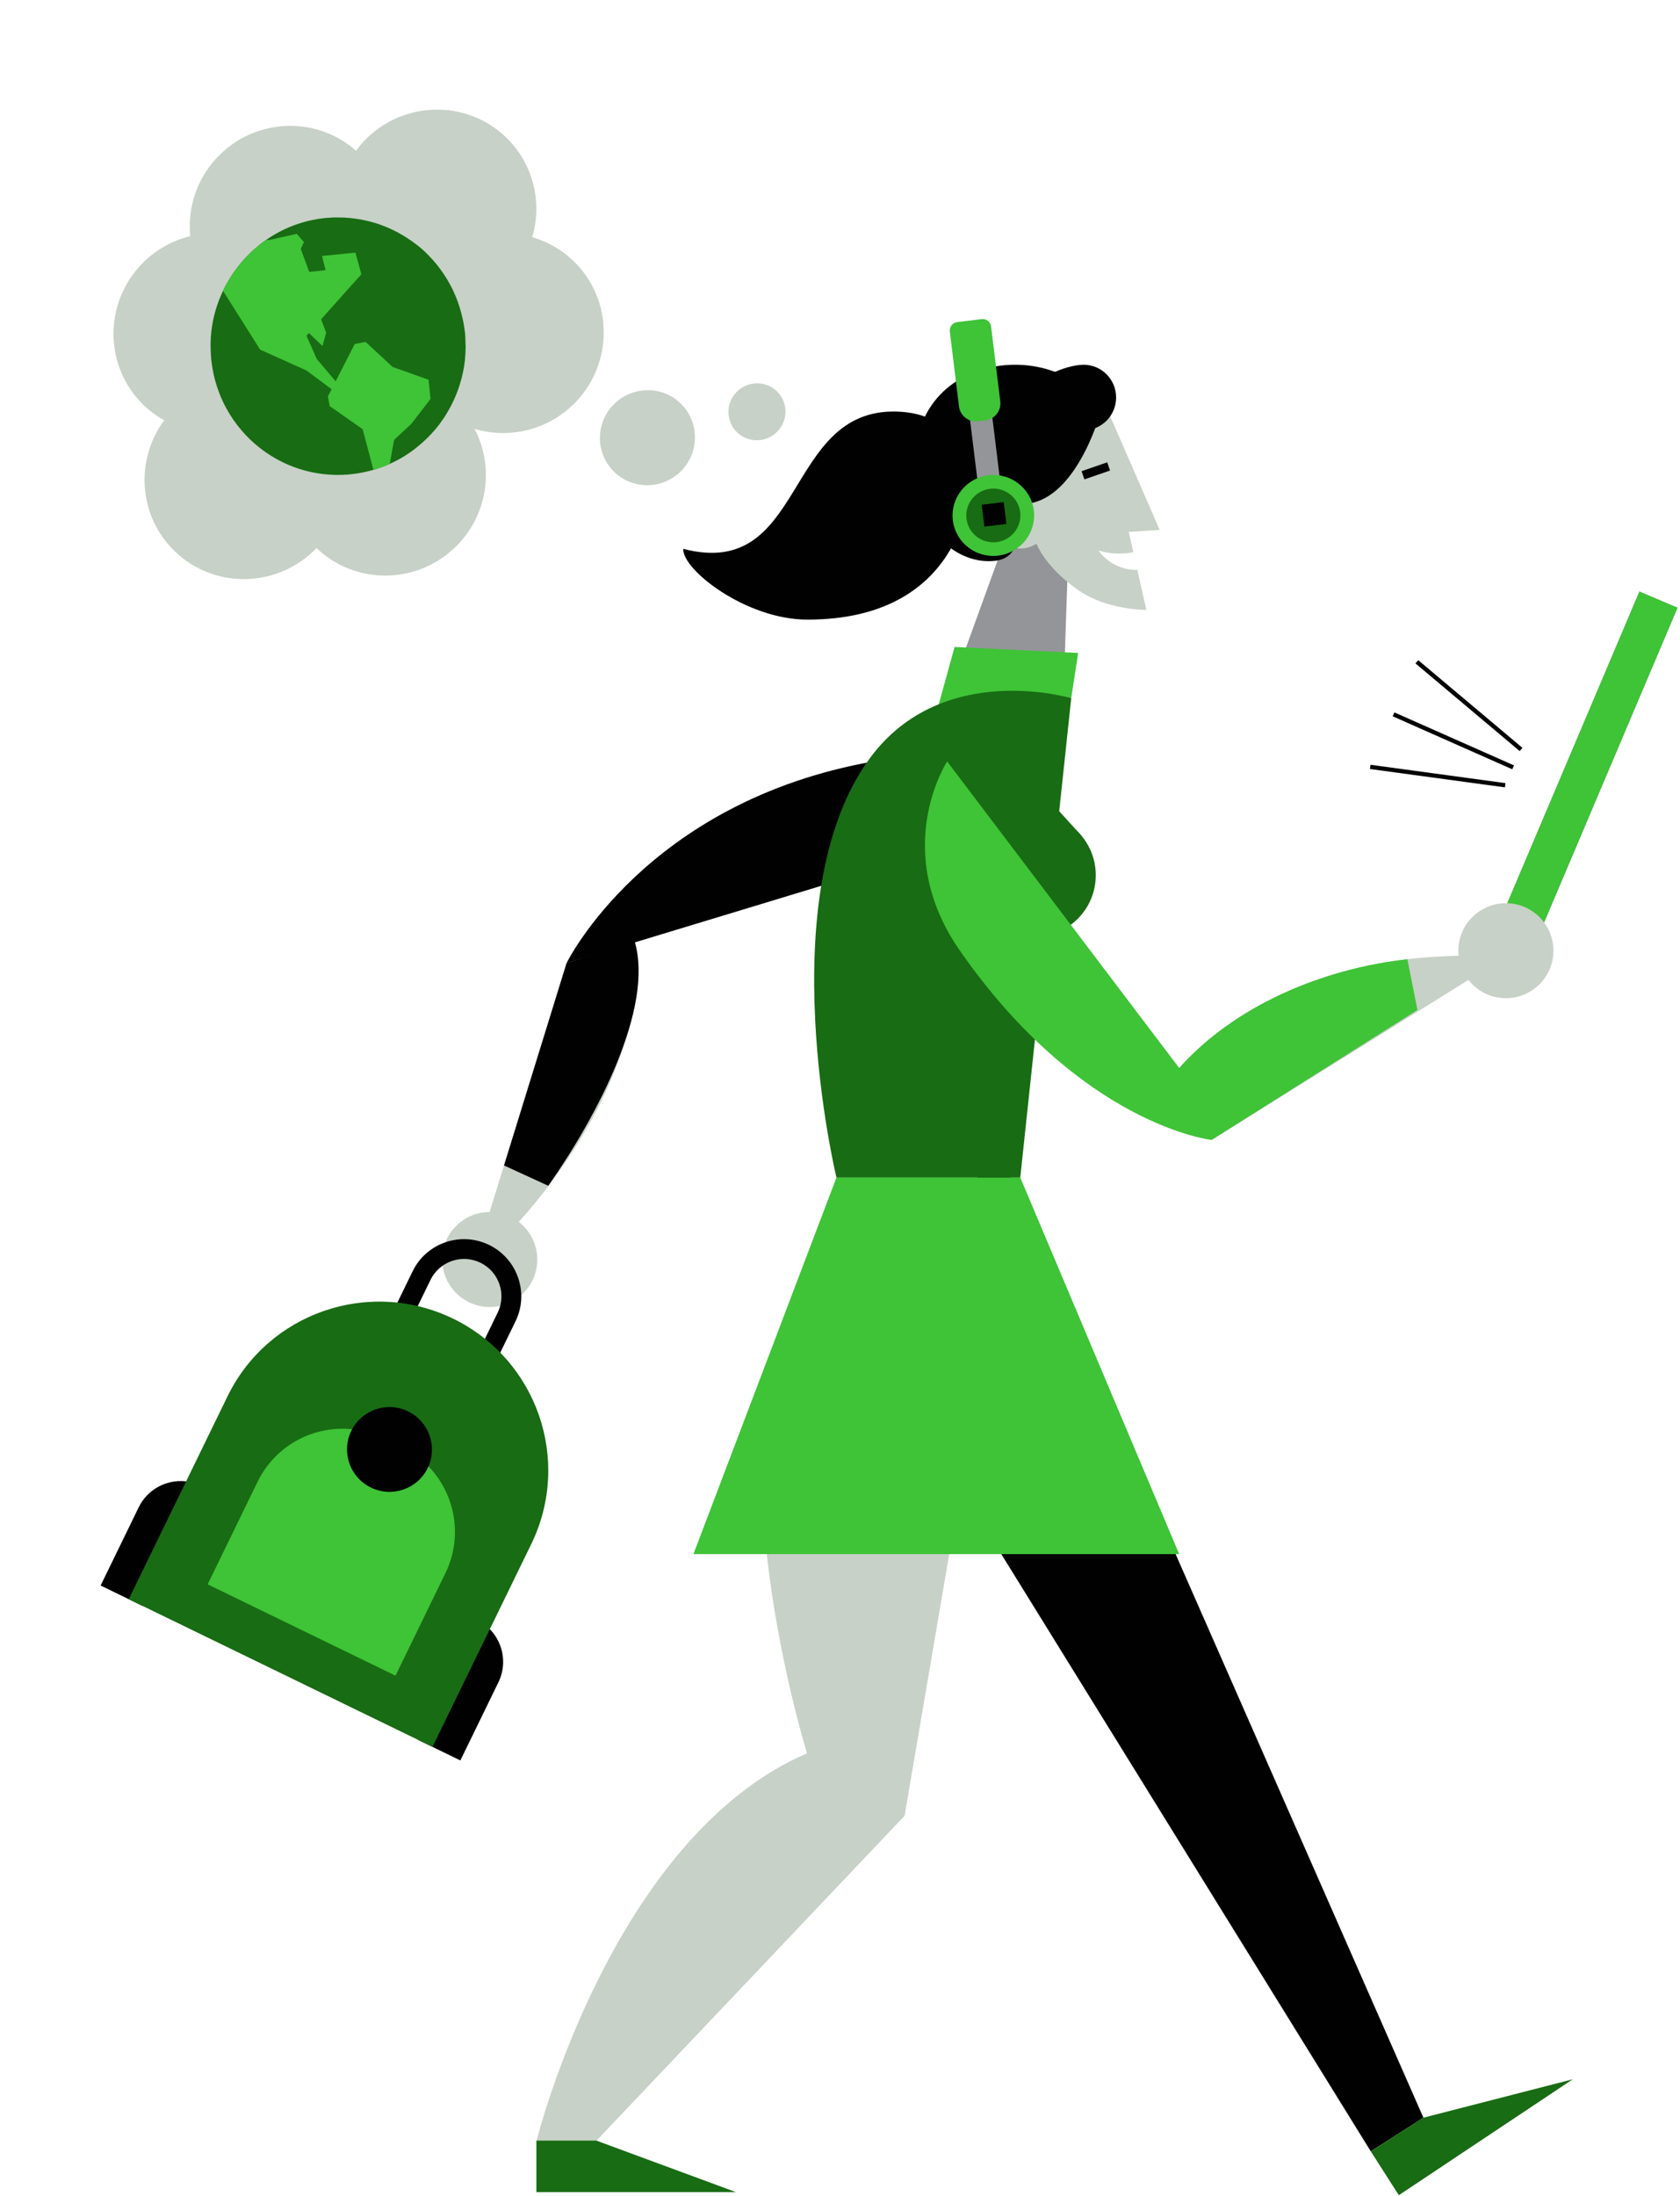 <svg xmlns="http://www.w3.org/2000/svg" width="642" height="839" fill="none" viewBox="0 0 642 839"><path fill="#939598" d="M626.481 226.002L573.6 350.707L588.178 356.877L641.059 232.172L626.481 226.002Z"/><path fill="#3FC337" d="M626.481 226.002L573.6 350.707L588.178 356.877L641.059 232.172L626.481 226.002Z"/><path fill="#010101" d="M532.859 272.169L578.558 292.414L577.898 293.901L532.199 273.655L532.859 272.169Z"/><path fill="#010101" d="M575.294 299.187L575.097 300.805L523.523 293.794L523.72 292.177L575.294 299.187Z"/><path fill="#010101" d="M541.979 252.224L581.794 285.711L580.726 286.943L540.911 253.455L541.979 252.224Z"/><path fill="#939598" d="M389.758 190.557L367.536 251.843L406.766 254.449L408.373 207.098L389.758 190.557Z"/><path fill="#C7D1C7" d="M399.569 201.669C414.67 202.401 427.506 190.764 428.239 175.678C428.971 160.591 417.323 147.768 402.222 147.036C387.12 146.304 374.284 157.941 373.552 173.028C372.819 188.114 384.467 200.938 399.569 201.669Z"/><path fill="#C7D1C7" d="M419.765 210.336C424.089 211.627 428.663 211.84 433.088 210.955L431.343 203.232L443.172 202.449L423.34 156.957L381.575 173.385L384.449 199.613L387.935 204.186L394.608 203.16C394.608 203.16 395.71 214.025 412.049 225.447C423.123 233.189 438.068 233.008 438.068 233.008L434.62 217.739C428.756 217.838 423.212 215.075 419.765 210.336Z"/><path fill="#010101" d="M423.11 176.628L413.312 180.012L414.396 183.143L424.194 179.759L423.11 176.628Z"/><path fill="#C7D1C7" d="M389.365 209.548C395.539 209.847 400.786 205.09 401.086 198.922C401.385 192.755 396.623 187.513 390.45 187.214C384.276 186.914 379.029 191.672 378.729 197.839C378.43 204.007 383.192 209.249 389.365 209.548Z"/><path fill="#3FC337" d="M371.683 177.978L371.384 184.147L391.061 187.226L391.566 176.816L371.683 177.978Z"/><path fill="#186C13" d="M395.155 357.933C408.181 357.933 418.741 347.383 418.741 334.37C418.741 321.356 408.181 310.807 395.155 310.807C382.128 310.807 371.568 321.356 371.568 334.37C371.568 347.383 382.128 357.933 395.155 357.933Z"/><path fill="#186C13" d="M413.252 319.26L399.548 304.164L386.917 296.34C386.917 296.34 390.845 314.12 392.283 315.247C393.721 316.373 407.616 325.443 408.553 326.762C409.49 328.081 413.252 319.26 413.252 319.26Z"/><path fill="#3FC337" d="M358.404 270.301L364.785 247.164L412.012 249.455L409.258 267.371L358.404 270.301Z"/><path fill="#C7D1C7" d="M185.25 466.707L193.454 471.722C203.338 462.35 248.781 411.075 242.512 359.596L216.51 367.943L186.103 466.261L185.25 466.707Z"/><path fill="#010101" d="M543.949 809.05L523.826 821.9L319.644 491.938L382.752 442.537L543.949 809.05Z"/><path fill="#186C13" d="M523.827 821.898L534.551 838.659L601.035 794.367L543.95 809.048L523.827 821.898Z"/><path fill="#C7D1C7" d="M575.466 381.351C585.496 381.351 593.627 373.228 593.627 363.208C593.627 353.187 585.496 345.064 575.466 345.064C565.436 345.064 557.305 353.187 557.305 363.208C557.305 373.228 565.436 381.351 575.466 381.351Z"/><path fill="#010101" d="M401.326 311.883C401.326 311.883 380.233 282.698 333.797 290.901C246.589 306.309 216.513 367.942 216.509 367.942L401.326 311.883Z"/><path fill="#010101" d="M209.521 453.021C228.068 426.655 250.089 384.969 242.511 359.596L216.509 367.943L192.601 445.249L209.521 453.021Z"/><path fill="#C7D1C7" d="M380.748 488.164L345.683 693.707L227.966 817.793H205.058C205.058 817.793 233.893 701.937 308.394 669.845C308.394 669.845 263.154 523.809 319.644 484.357L380.748 488.164Z"/><path fill="#186C13" d="M204.98 817.793V837.488H281.226L227.871 817.793H204.98Z"/><path fill="#186C13" d="M389.891 449.874H319.644C319.644 449.874 293.608 341.994 332.573 289.448C360.308 252.049 409.358 266.75 409.358 266.75L389.891 449.874Z"/><path fill="#C7D1C7" d="M562.319 373.65L559.836 365.096C546.211 365.42 490.07 365.549 450.62 408.021L463.027 435.507L562.319 373.65Z"/><path fill="#3FC337" d="M541.67 385.855L537.814 366.468C505.89 369.976 471.891 384.047 450.618 408.02L361.949 290.902C361.949 290.902 339.907 324.528 366.826 363.208C413.377 430.097 463.018 435.504 463.027 435.506L541.67 385.855Z"/><path fill="#C7D1C7" d="M187.159 499.333C197.189 499.333 205.32 491.21 205.32 481.19C205.32 471.17 197.189 463.047 187.159 463.047C177.129 463.047 168.998 471.17 168.998 481.19C168.998 491.21 177.129 499.333 187.159 499.333Z"/><path fill="#3FC337" d="M319.645 449.873L264.989 593.74H450.621L389.891 449.873H319.645Z"/><path fill="#010101" d="M349.619 177.123C349.619 203.848 365.874 214.387 377.679 214.387C383.52 214.387 390.416 213.207 390.416 194.496C390.416 194.456 390.583 192.54 390.627 192.54C410.757 192.54 420.258 158.461 420.258 158.461C410.584 130.034 349.619 131.016 349.619 177.123Z"/><path fill="#010101" d="M368.707 176.596C368.707 176.596 365.977 157.817 342.538 157.232C299.332 156.153 308.199 221.962 261.103 209.683C260.642 217.591 285.017 236.721 308.552 236.721C368.012 236.721 370.185 188.052 370.185 188.052L368.707 176.596Z"/><path fill="#010101" d="M426.517 151.858C426.517 148.542 425.211 145.361 422.888 143.016C420.564 140.671 417.412 139.353 414.125 139.352C407.28 139.352 393.433 144.951 393.433 151.858C393.433 158.764 407.28 164.364 414.125 164.364C417.412 164.362 420.564 163.044 422.888 160.699C425.211 158.354 426.517 155.173 426.517 151.858Z"/><path fill="#939598" d="M378.857 156.57L370.349 157.613L373.813 185.821L382.321 184.778L378.857 156.57Z"/><path fill="#3FC337" d="M381.482 212.269C390.026 211.221 396.108 203.502 395.067 195.027C394.026 186.552 386.256 180.531 377.712 181.578C369.169 182.626 363.087 190.345 364.128 198.82C365.169 207.295 372.939 213.316 381.482 212.269Z"/><path fill="#186C13" d="M387.734 203.232C391.253 198.766 390.461 192.322 385.967 188.839C381.472 185.356 374.976 186.152 371.458 190.617C367.939 195.083 368.731 201.527 373.225 205.01C377.72 208.493 384.216 207.697 387.734 203.232Z"/><path fill="#3FC337" d="M365.791 123.06L375.114 121.917C376.894 121.699 378.514 122.954 378.731 124.72L382.248 153.359C382.686 156.925 380.128 160.172 376.534 160.613L373.778 160.95C370.184 161.391 366.916 158.858 366.478 155.293L362.96 126.653C362.743 124.887 364.011 123.278 365.791 123.06Z"/><path fill="#010101" d="M383.571 191.814L375.152 192.846L376.178 201.197L384.597 200.165L383.571 191.814Z"/><path fill="#010101" d="M76.905 567.645L54.542 613.56L38.449 605.738L52.995 575.873C57.313 567.008 68.018 563.325 76.905 567.645Z"/><path fill="#010101" d="M182.193 618.824L159.83 664.74L175.923 672.562L190.469 642.698C194.786 633.833 191.082 623.145 182.193 618.824Z"/><path fill="#010101" d="M188.962 521.3L182.145 517.986L190.193 501.462C193.633 494.4 190.67 485.854 183.589 482.411C176.507 478.969 167.949 481.915 164.509 488.977L156.461 505.501L149.644 502.187L157.692 485.664C162.955 474.851 176.058 470.342 186.899 475.612C197.739 480.882 202.276 493.965 197.01 504.776L188.962 521.3Z"/><path fill="#186C13" d="M165.275 667.386L49.197 610.962L86.941 533.467C102.51 501.5 141.118 488.215 173.173 503.797C205.226 519.378 218.591 557.924 203.02 589.892L165.276 667.387L165.275 667.386Z"/><path fill="#3FC337" d="M153.511 552.783L146.723 549.483C128.772 540.758 107.152 548.196 98.432 566.099L79.347 605.283L151.14 640.181L170.224 600.996C178.946 583.094 171.461 561.508 153.511 552.783Z"/><path fill="#010101" d="M141.751 568.312C149.813 572.231 159.524 568.89 163.44 560.849C167.356 552.809 163.995 543.113 155.933 539.194C147.87 535.275 138.159 538.616 134.243 546.657C130.327 554.698 133.688 564.393 141.751 568.312Z"/><path fill="#C7D1C7" d="M62.748 160.57C60.021 159.04 57.427 157.191 55.064 154.93C39.873 140.394 39.436 116.22 54.087 100.939C59.344 95.457 65.834 91.898 72.69 90.215C71.648 79.489 75.114 68.359 83.195 59.931C97.485 45.027 120.831 44.13 136.068 57.578C137.045 56.254 138.082 54.962 139.253 53.741C153.903 38.461 178.098 37.857 193.288 52.393C203.893 62.542 207.285 77.379 203.396 90.615C209.08 92.262 214.463 95.236 219.028 99.604C234.218 114.14 234.656 138.314 220.005 153.594C209.689 164.353 194.652 167.802 181.346 163.846C188.73 177.956 186.685 195.826 174.98 208.033C160.33 223.313 136.135 223.916 120.945 209.38C106.294 224.66 82.1 225.264 66.909 210.728C52.923 197.354 51.474 175.83 62.748 160.57Z"/><path fill="#C7D1C7" d="M260.486 179.734C253.522 186.997 242.024 187.283 234.804 180.374C227.583 173.465 227.375 161.976 234.339 154.713C241.303 147.45 252.801 147.164 260.022 154.073C267.242 160.982 267.45 172.471 260.486 179.734Z"/><path fill="#C7D1C7" d="M297.101 164.822C292.926 169.177 286.032 169.349 281.703 165.206C277.374 161.064 277.249 154.175 281.424 149.82C285.6 145.466 292.494 145.294 296.823 149.436C301.152 153.579 301.277 160.467 297.101 164.822Z"/><path fill="#186C13" d="M177.946 132.152C177.946 133.95 177.841 135.748 177.683 137.493C177.631 137.863 177.579 138.286 177.526 138.656C177.516 138.72 177.51 138.783 177.495 138.852C177.458 139.159 177.411 139.471 177.369 139.82C177.212 140.824 177.002 141.829 176.792 142.834C175.534 148.493 173.332 153.781 170.343 158.54C170.186 158.805 169.976 159.122 169.819 159.386L167.931 162.083C167.832 162.216 167.727 162.348 167.617 162.48C166.505 163.919 165.299 165.272 164.051 166.579C162.216 168.429 160.276 170.175 158.179 171.761C157.812 172.025 157.445 172.29 157.025 172.607C156.921 172.713 156.816 172.766 156.658 172.872C155.421 173.734 154.136 174.537 152.815 175.278C151.562 175.981 150.272 176.632 148.946 177.219C147.362 177.927 145.737 178.551 144.07 179.085C143.949 179.122 143.823 179.165 143.703 179.202C143.367 179.307 143.032 179.408 142.691 179.503C141.459 179.863 140.205 180.175 138.937 180.434C137.678 180.698 136.42 180.91 135.109 181.069C134.407 181.153 133.735 181.238 133.043 181.291C132.86 181.306 132.676 181.322 132.488 181.333C131.386 181.386 130.285 181.439 129.184 181.439H128.503C126.967 181.418 125.446 181.328 123.946 181.164C113.009 179.995 103.136 175.156 95.576 167.901C94.475 166.843 93.426 165.732 92.43 164.569C90.123 161.925 88.078 158.963 86.4 155.843C85.404 153.992 84.513 152.089 83.779 150.132C82.625 147.118 81.734 143.997 81.21 140.772C81.173 140.597 81.141 140.417 81.115 140.237C80.963 139.344 80.869 138.418 80.738 137.493C80.58 135.748 80.476 134.003 80.476 132.257V131.253C80.544 127.149 81.121 123.167 82.153 119.375C82.683 117.413 83.338 115.504 84.099 113.653C84.214 113.368 84.335 113.082 84.46 112.796C84.702 112.225 84.953 111.654 85.221 111.094C85.881 109.682 86.626 108.301 87.449 106.979C87.868 106.292 88.288 105.551 88.76 104.864C89.274 104.102 89.803 103.352 90.359 102.622C91.623 100.945 92.981 99.354 94.433 97.852C95.319 96.926 96.247 96.043 97.201 95.186C97.516 94.922 97.883 94.605 98.197 94.34C98.26 94.293 98.323 94.24 98.381 94.192C98.58 94.028 98.769 93.87 98.931 93.706C99.089 93.6 99.246 93.441 99.403 93.335C99.718 93.071 100.033 92.859 100.347 92.595C100.662 92.384 100.976 92.119 101.343 91.908C101.37 91.886 101.401 91.871 101.432 91.85C104.641 89.576 108.117 87.703 111.819 86.27C113.219 85.731 114.65 85.25 116.113 84.843C117.136 84.557 118.169 84.303 119.222 84.081C120.743 83.764 122.263 83.499 123.836 83.341C124.518 83.288 125.147 83.182 125.829 83.182H126.038C126.248 83.182 126.458 83.129 126.668 83.129C126.982 83.129 127.244 83.076 127.507 83.076H129.184C130.705 83.076 132.225 83.129 133.746 83.288C137.154 83.605 140.405 84.293 143.551 85.244C149.266 87.042 154.509 89.845 159.123 93.441C159.175 93.441 159.175 93.494 159.228 93.494C159.857 93.97 160.486 94.499 161.115 95.028C162.059 95.821 162.95 96.72 163.842 97.619C164.104 97.883 164.313 98.095 164.523 98.359C165.467 99.311 166.306 100.369 167.145 101.374C168.036 102.484 168.823 103.595 169.609 104.758C169.924 105.287 170.291 105.763 170.605 106.292C170.71 106.45 170.762 106.556 170.867 106.715C171.339 107.508 171.811 108.354 172.231 109.148C172.231 109.2 172.283 109.253 172.283 109.253C172.755 110.099 173.174 110.998 173.541 111.897C173.751 112.373 173.961 112.849 174.171 113.325C174.433 113.907 174.642 114.489 174.852 115.07C175.324 116.34 175.743 117.662 176.11 119.037C176.373 120.041 176.635 120.993 176.845 121.998C176.949 122.421 177.002 122.844 177.107 123.214C177.159 123.637 177.264 124.061 177.316 124.484C177.369 124.801 177.421 125.118 177.474 125.488C177.474 125.594 177.526 125.753 177.526 125.859C177.579 126.229 177.631 126.652 177.683 127.022C177.736 127.392 177.788 127.815 177.788 128.185V128.45C177.788 128.714 177.841 128.979 177.841 129.296V129.931C177.841 130.248 177.893 130.565 177.893 130.882C177.893 130.935 177.893 130.935 177.893 130.988V131.834C177.946 131.94 177.946 132.046 177.946 132.152Z"/><path fill="#3FC337" d="M164.524 152.436L157.19 161.92L150.608 168.053L148.947 177.218C147.364 177.927 145.738 178.551 144.071 179.085C143.951 179.122 143.825 179.164 143.704 179.201C143.369 179.307 143.033 179.407 142.692 179.503L138.592 163.981L125.316 151.448L135.551 131.416L139.735 130.639L150.033 140.184L163.77 145.076L164.524 152.436Z"/><path fill="#3FC337" d="M131.469 112.178L117.124 128.254L122.724 140.952L120.527 143.077L99.418 133.59L85.22 111.094C85.88 109.682 86.625 108.302 87.448 106.979C87.868 106.292 88.287 105.552 88.759 104.864C89.273 104.103 89.802 103.352 90.358 102.622C91.622 100.945 92.98 99.354 94.432 97.852C95.318 96.926 96.246 96.043 97.2 95.186C97.515 94.922 97.882 94.605 98.197 94.34C98.259 94.293 98.322 94.24 98.38 94.192C98.579 94.028 98.768 93.87 98.93 93.706C99.088 93.6 99.245 93.441 99.402 93.336C99.717 93.071 100.032 92.86 100.346 92.595C100.661 92.384 100.975 92.119 101.342 91.908C101.369 91.887 101.4 91.871 101.432 91.85C105.165 89.877 138.092 104.795 138.092 104.795L131.469 112.178Z"/><path fill="#3FC337" d="M128.48 145.926L127.333 149.163L117.071 141.524L121.037 137.125L128.48 145.926Z"/><path fill="#186C13" d="M132.509 102.33L118.185 103.884L114.519 93.971L129.05 89.867L132.509 102.33Z"/><path fill="#3FC337" d="M138.092 104.794L124.75 104.521L123.04 97.787L135.835 96.516L138.092 104.794Z"/><path fill="#3FC337" d="M116.146 92.469L112.871 99.604L102.94 91.691L113.413 89.33L116.146 92.469Z"/><path fill="#3FC337" d="M138.59 163.98L125.971 155.134L125.313 151.451L127.651 148.059L142.424 158.414L138.59 163.98Z"/><path fill="#3FC337" d="M124.648 127.081L123.241 132.199L114.697 124.037L120.954 117.373L124.648 127.081Z"/></svg>
